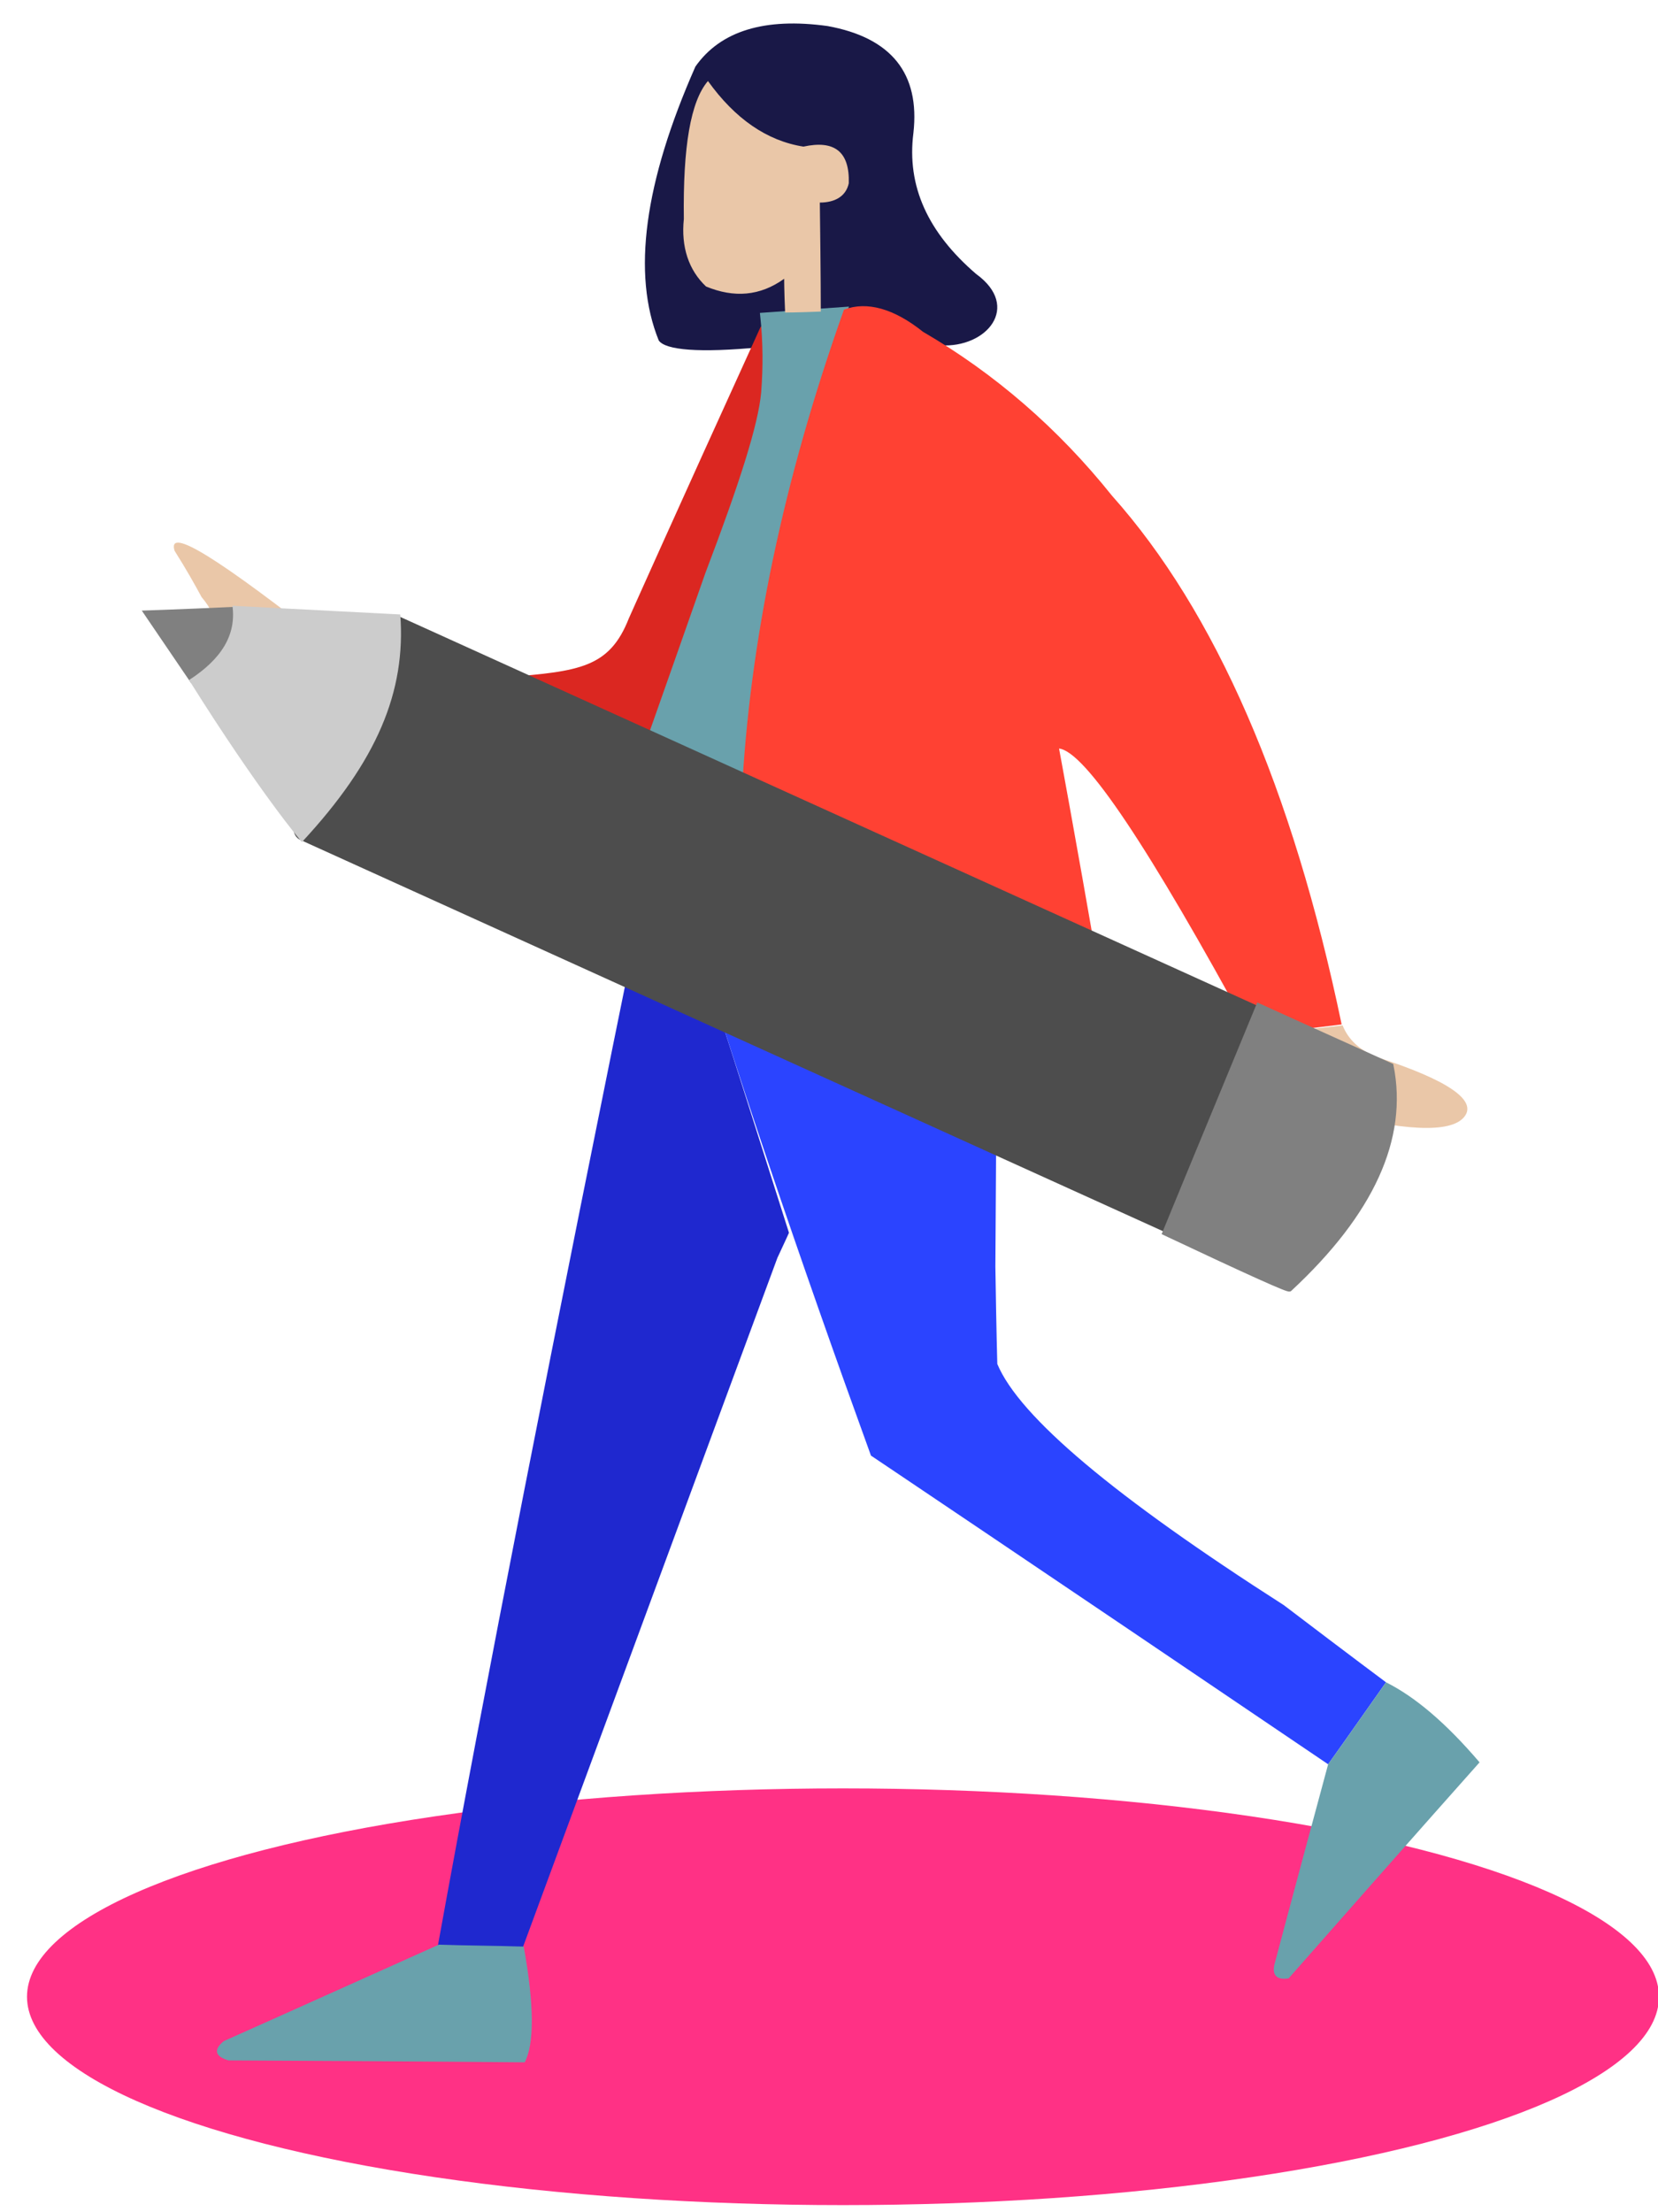 <?xml version="1.0" encoding="utf-8"?>
<!-- Generator: Adobe Illustrator 24.2.3, SVG Export Plug-In . SVG Version: 6.00 Build 0)  -->
<svg version="1.2" baseProfile="tiny" xmlns="http://www.w3.org/2000/svg" xmlns:xlink="http://www.w3.org/1999/xlink" x="0px"
	 y="0px" viewBox="0 0 171.9 229.3" overflow="visible" xml:space="preserve">
<g id="Layer_2">
</g>
<g id="Layer_1">
	<g>
		<ellipse fill-rule="evenodd" fill="#FF3185" cx="87.4" cy="207" rx="84.6" ry="21.6"/>
		<path fill-rule="evenodd" fill="#191847" d="M78.8,36c6-0.7,12.2-0.8,18.7-0.2c4.8,0.3,8.4-4,3.7-7.4c-5-4.3-7.2-9.1-6.5-14.6
			c0.7-6.2-2.3-9.9-8.9-11.1c-6.5-0.9-11.1,0.5-13.7,4.2c-5.3,12-6.6,21.5-3.8,28.4C69,36.3,72.5,36.6,78.8,36L78.8,36z"/>
		<path fill-rule="evenodd" fill="#DB2721" d="M77.2,48.8c2.1-6,2.7-10.9,1.7-15C69.7,54,65.2,64.1,65.2,64.1
			c-2,5.1-5.1,5.5-12.7,6.1c-6.1-0.3-11.8-1.9-16.9-4.9c-2.8,4.8-4.2,7.1-4.2,7.1c7.2,8.1,15.8,13.1,25.7,14.8
			c4.4,0.6,7-0.5,7.6-3.2C73,60.6,77.2,48.8,77.2,48.8L77.2,48.8z"/>
		<path fill-rule="evenodd" fill="#69A1AC" stroke="#69A1AC" stroke-width="0.567" stroke-miterlimit="10" d="M79.2,40.7
			c0.2-2.6,0.2-5.2-0.1-8c5.7-0.4,8.5-0.6,8.5-0.6c-3.1,8.2-6,19-8.6,32.3c-1.5,10-2.4,19.1-2.5,27.3C68.2,91.4,64,91.3,64,91.3
			c0.5-4.8,0.7-7.1,0.7-7.1c4.3-12.2,7.2-20.4,8.7-24.7C76.9,50.3,78.9,44.1,79.2,40.7z"/>
		<path fill-rule="evenodd" fill="#1F28CF" d="M70.2,91.5c-1.1,0-2.1-0.1-3.2-0.1c-9.7,47.6-16.9,84.3-21.6,110.3
			c5.9,0.1,8.8,0.2,8.8,0.2c17.6-47.7,26.4-71.5,26.4-71.5c0.8-1.7,1.2-2.6,1.2-2.6C74.1,103.5,70.2,91.5,70.2,91.5L70.2,91.5z"/>
		<path fill-rule="evenodd" fill="#2B44FF" d="M90.3,150.9c-7.4-20.4-14.1-40.1-20-59.4c23.2,0,34.2,0,33.1,0
			c-0.1,26.5-0.2,39.8-0.2,39.8c0.1,6.7,0.2,10.1,0.2,10.1c2.3,5.5,12.2,13.8,29.7,25c7.1,5.4,10.6,8,10.6,8c-4,5.7-6,8.5-6,8.5
			C106.1,161.5,90.3,150.9,90.3,150.9L90.3,150.9z"/>
		<path fill-rule="evenodd" fill="#69A1AC" d="M153.4,182.7c-3.5-4.1-6.7-6.8-9.7-8.3c-4,5.7-6,8.5-6,8.5
			c-3.7,13.7-5.5,20.5-5.5,20.5c-0.4,1.3,0.1,1.9,1.4,1.7C146.8,190.1,153.4,182.7,153.4,182.7z"/>
		<path fill-rule="evenodd" fill="#69A1AC" d="M54.3,201.8c-3.1-0.1-6-0.1-8.8-0.2c-14.9,6.7-22.3,10-22.3,10
			c-1.1,0.9-0.9,1.6,0.5,2c20.5,0.1,30.7,0.2,30.7,0.2C55.4,211.9,55.4,207.9,54.3,201.8L54.3,201.8z"/>
		<path fill-rule="evenodd" fill="#FF4133" d="M95.7,34.4c-3-2.4-5.8-3.2-8.2-2.3c-6.3,17.7-9.8,34.5-10.6,50.4
			c-1,10.9-0.3,17.7,2.1,20.6c18.4,1.1,30.1,0.6,35.1-1.4c-2.8-16.1-4.3-24.1-4.3-24.1c2.7,0.3,9.3,10.2,19.9,29.7
			c6.3-0.7,9.4-1.1,9.4-1.1C134,81.7,126,63.4,115.3,51.4C109.7,44.4,103.1,38.7,95.7,34.4L95.7,34.4z"/>
		<path fill-rule="evenodd" fill="#EAC7A8" d="M70.9,22.7c-0.1-7.5,0.7-12.2,2.5-14.3c2.8,3.9,6.1,6.2,9.9,6.8
			c3.2-0.7,4.8,0.5,4.7,3.8C87.7,20.4,86.5,21,85,21c0.1,7.5,0.1,11.3,0.1,11.3c-2.5,0.1-3.7,0.1-3.7,0.1c-0.1-2.3-0.1-3.5-0.1-3.5
			c-2.5,1.8-5.2,2-8.1,0.8C71.4,28,70.6,25.6,70.9,22.7L70.9,22.7z"/>
		<path fill-rule="evenodd" fill="#EAC7A8" d="M139.2,106.3c-2.4,0.3-4.6,0.5-6.5,0.7c1.2,3.6,1.3,6.5,0.4,8.5
			c-0.7,2.7-0.4,3.9,0.9,3.5c0.9-1.8,2-3,3.2-3.9c8.3,2.2,13.2,2.4,14.6,0.7c1.4-1.7-1.6-3.8-9-6.2
			C141,108.9,139.8,107.8,139.2,106.3z"/>
		<path fill-rule="evenodd" fill="#EAC7A8" d="M31.9,71.6c1.7-2.9,2.6-4.4,2.6-4.4c-11.8-9.3-17.2-12.7-16.4-10.1
			c1.2,1.9,2.1,3.5,2.8,4.8c2.1,2.5,1.4,3.7-2,3.6c-1.8,0.4-1.5,1,1,1.8C24.7,67.9,28.7,69.4,31.9,71.6L31.9,71.6z"/>
		<path fill-rule="evenodd" fill="#4D4D4D" d="M30.6,84.8l8.9-19.7c0.4-1,1.4-1.5,2.1-1.1l101.2,45.9c0.8,0.3,1,1.4,0.6,2.3
			l-8.9,19.7c-0.4,1-1.4,1.5-2.1,1.1L31.2,87.1C30.4,86.8,30.2,85.7,30.6,84.8z"/>
		<path fill-rule="evenodd" fill="#808080" stroke="#808080" stroke-width="0.567" stroke-miterlimit="10" d="M144.2,110.5
			c-9.1-4.1-13.7-6.2-13.7-6.2c-6.5,15.7-9.7,23.5-9.7,23.5c8.7,4.1,12.9,6,12.9,5.8C142.2,125.7,145.7,118,144.2,110.5L144.2,110.5
			z"/>
		<path fill-rule="evenodd" fill="#808080" d="M24.6,62.9c-6.6,0.3-9.9,0.4-9.9,0.4c3.4,5,5.1,7.5,5.1,7.5
			C24,67.5,25.6,64.8,24.6,62.9z"/>
		<path fill-rule="evenodd" fill="#CCCCCC" d="M24.1,62.8c0.4,3-1.1,5.5-4.5,7.7C27,82.3,31.3,87.3,31.3,87.3
			c7.8-8.4,10.8-15.6,10.2-23.6C29.9,63.1,24.1,62.8,24.1,62.8L24.1,62.8z"/>
	</g>
</g>
</svg>
